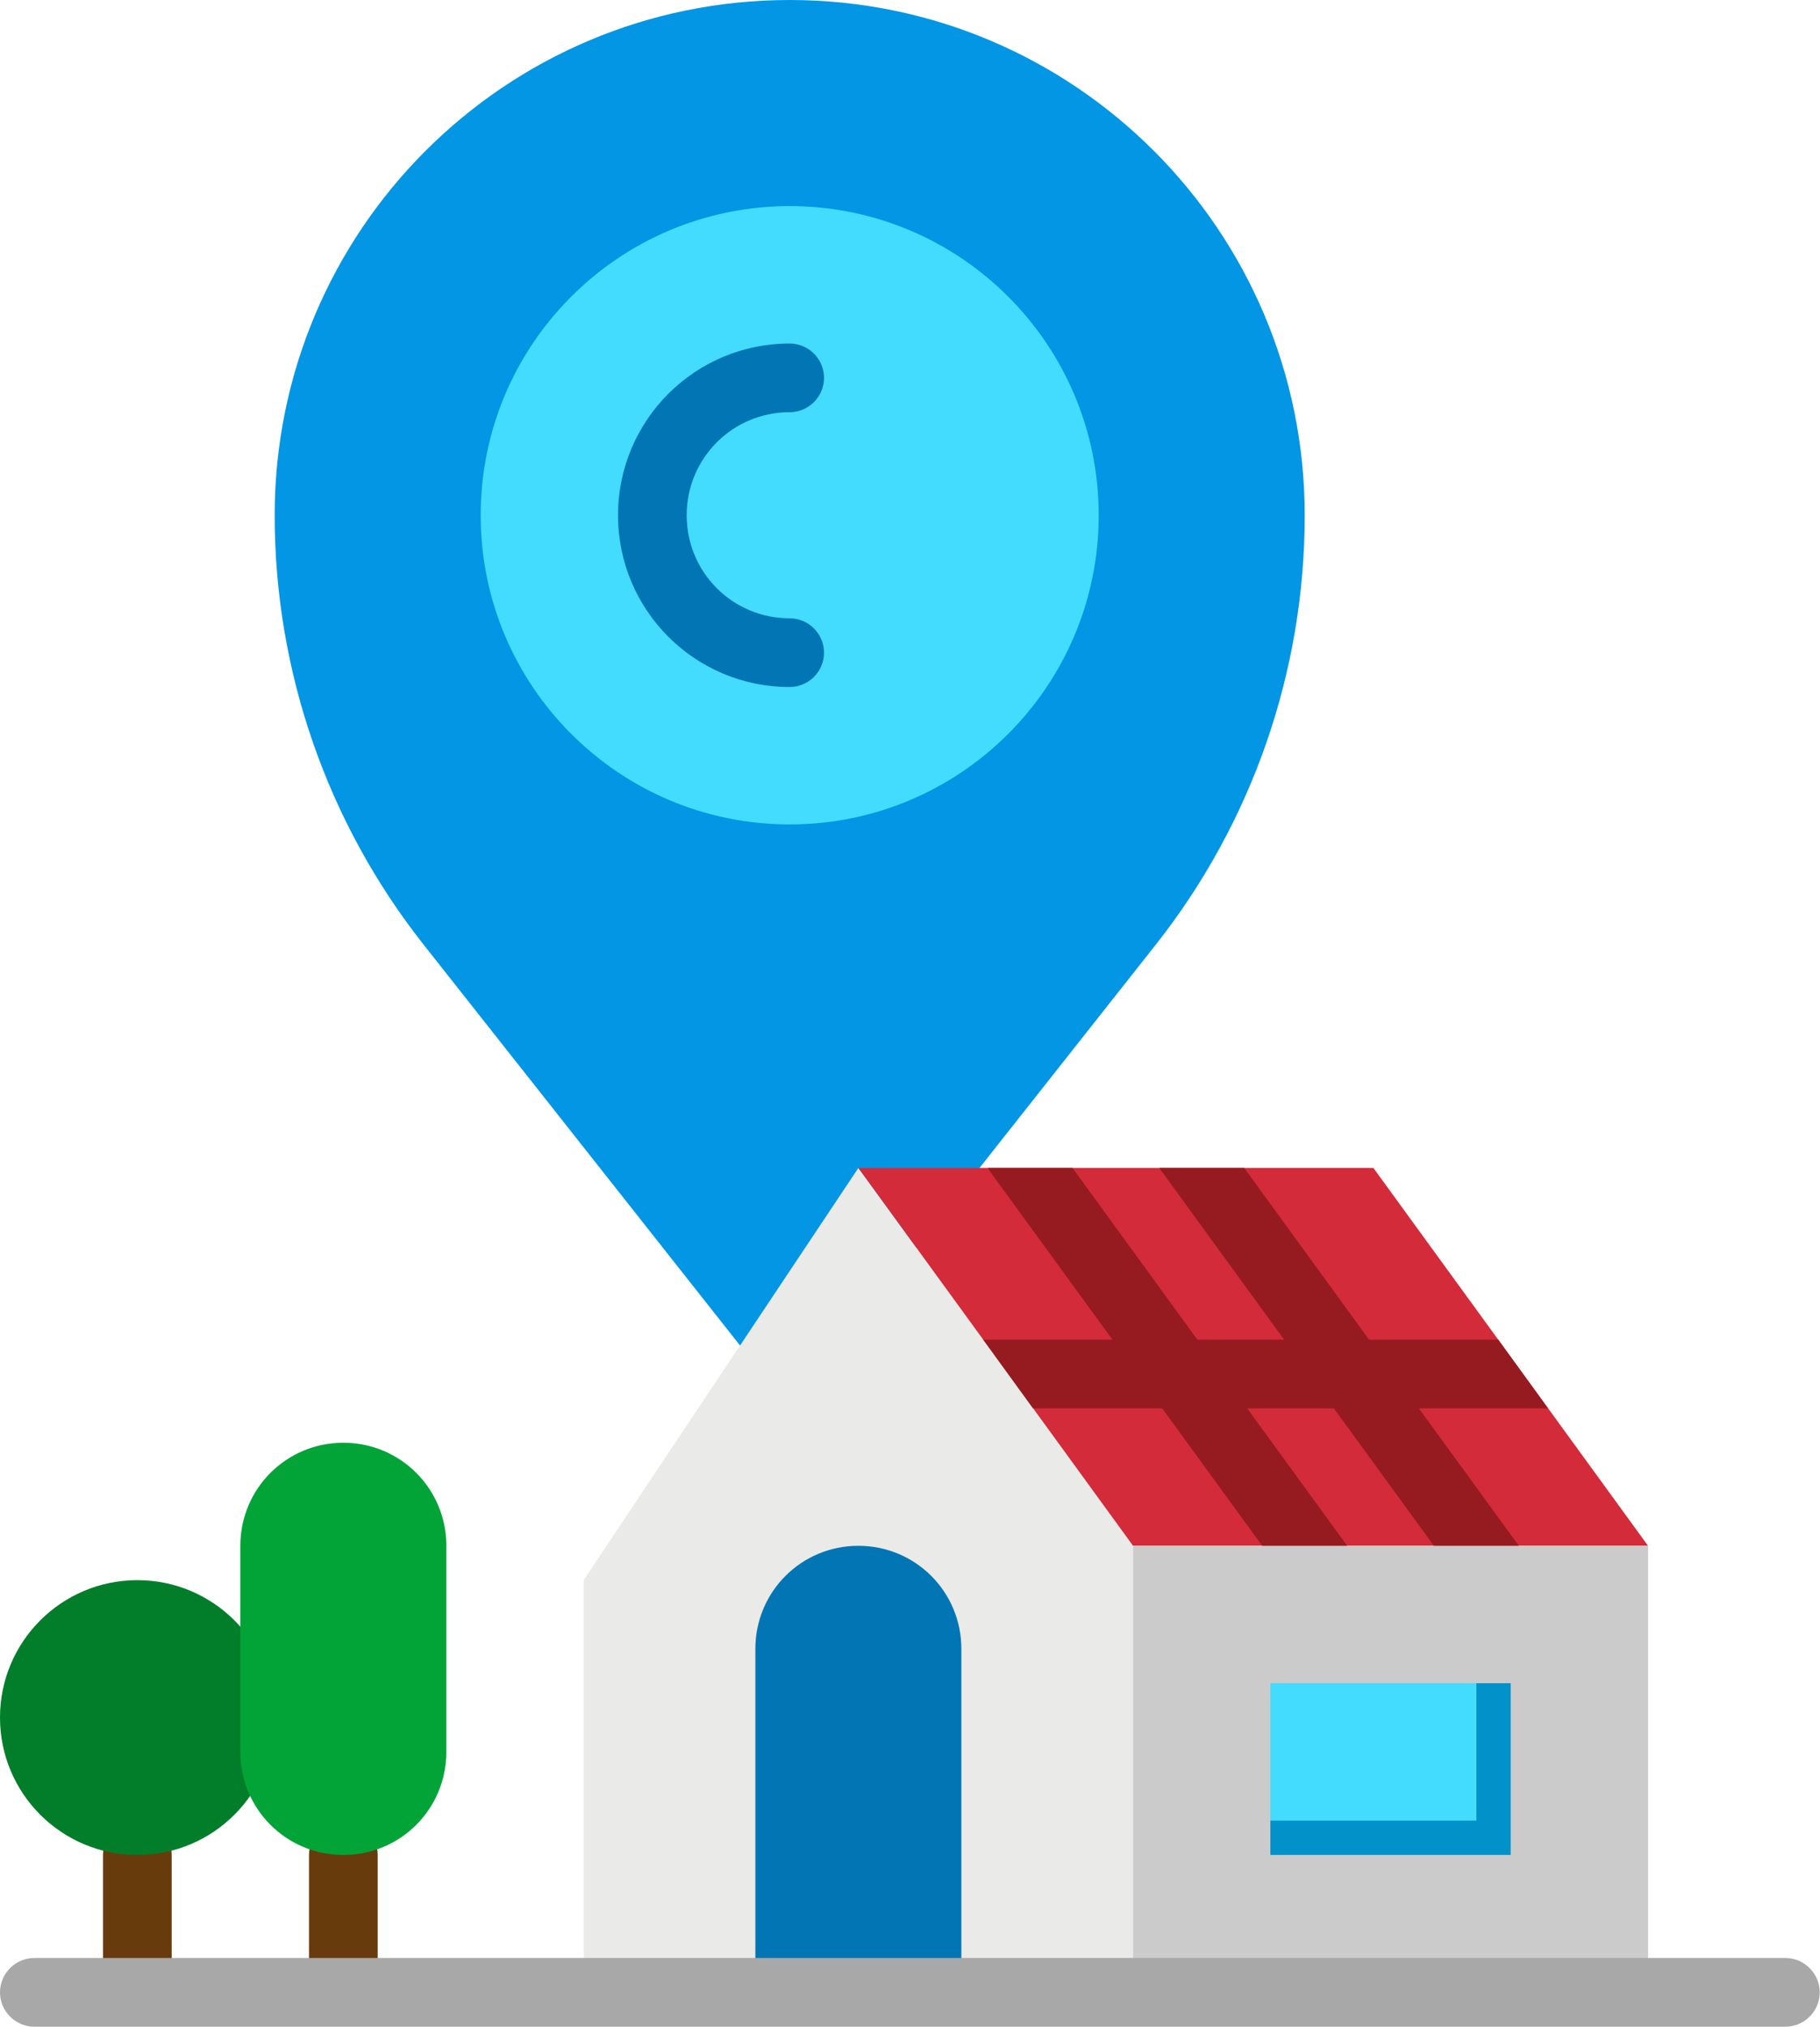 <!-- Generated by IcoMoon.io -->
<svg version="1.1" xmlns="http://www.w3.org/2000/svg" width="920" height="1024" viewBox="0 0 920 1024">
<title></title>
<g id="icomoon-ignore">
</g>
<path fill="#683b0d" d="M173.559 1006.644c-9.546 0-17.356 9.546-17.356 0v-69.424c0-9.546 7.81-17.356 17.356-17.356s17.356 7.81 17.356 17.356v69.424c0 9.546-7.81 0-17.356 0z"></path>
<path fill="#683b0d" d="M69.424 1006.644c-9.546 0-17.356 9.546-17.356 0v-69.424c0-9.546 7.81-17.356 17.356-17.356s17.356 7.81 17.356 17.356v69.424c0 9.546-7.81 0-17.356 0z"></path>
<path fill="#027e2a" d="M138.847 867.797c0 38.342-31.082 69.424-69.424 69.424s-69.424-31.082-69.424-69.424c0-38.342 31.082-69.424 69.424-69.424s69.424 31.082 69.424 69.424z"></path>
<path fill="#0296e5" d="M399.186 0c-143.837 0-260.339 116.502-260.339 260.339 0 78.753 26.468 155.119 75.281 216.949l185.058 234.305 185.058-234.305c48.814-61.831 75.281-138.197 75.281-216.949 0-143.837-116.502-260.339-260.339-260.339z"></path>
<path fill="#43dcfe" d="M555.39 260.339c0 86.269-69.935 156.203-156.203 156.203s-156.203-69.935-156.203-156.203c0-86.269 69.935-156.203 156.203-156.203s156.203 69.935 156.203 156.203z"></path>
<path fill="#0276b4" d="M399.186 347.119c-47.946 0-86.78-38.834-86.78-86.78s38.834-86.78 86.78-86.78c9.546 0 17.356 7.81 17.356 17.356s-7.81 17.356-17.356 17.356c-28.854 0-52.068 23.214-52.068 52.068s23.214 52.068 52.068 52.068c9.546 0 17.356 7.81 17.356 17.356s-7.81 17.356-17.356 17.356z"></path>
<path fill="#eaeae8" d="M572.746 1006.644h-277.695v-208.271l138.847-208.271 138.847 190.915v225.627z"></path>
<path fill="#d32b39" d="M572.746 781.017l-138.847-190.915h260.339l138.847 190.915h-260.339z"></path>
<path fill="#cbcbcb" d="M572.746 781.017h260.339v225.627h-260.339v-225.627z"></path>
<path fill="#0276b4" d="M433.898 781.017c28.854 0 52.068 23.214 52.068 52.068v173.559h-104.136v-173.559c0-28.854 23.214-52.068 52.068-52.068z"></path>
<path fill="#0292c9" d="M642.169 850.441h121.492v86.78h-121.492v-86.78z"></path>
<path fill="#43dcfe" d="M642.169 850.441h104.136v69.424h-104.136v-69.424z"></path>
<path fill="#961b20" d="M781.017 711.593h-63.783l50.549 69.424h-42.956l-50.549-69.424h-43.824l50.549 69.424h-42.956l-50.549-69.424h-65.302l-25.166-34.712h65.302l-61.614-84.61c-0.434-0.651-0.868-1.302-1.302-2.169h42.739l63.132 86.78h43.824l-63.132-86.78h42.956l63.132 86.78h65.302l25.166 34.712c-0.434 0-1.085 0-1.519 0v0z"></path>
<path fill="#02a437" d="M173.559 728.949v0c28.854 0 52.068 23.214 52.068 52.068v104.136c0 28.854-23.214 52.068-52.068 52.068v0c-28.854 0-52.068-23.214-52.068-52.068v-104.136c0-28.854 23.214-52.068 52.068-52.068z"></path>
<path fill="#a8a8a8" d="M902.508 1024h-885.153c-9.546 0-17.356-7.81-17.356-17.356s7.81-17.356 17.356-17.356h885.153c9.546 0 17.356 7.81 17.356 17.356s-7.81 17.356-17.356 17.356z"></path>
</svg>
